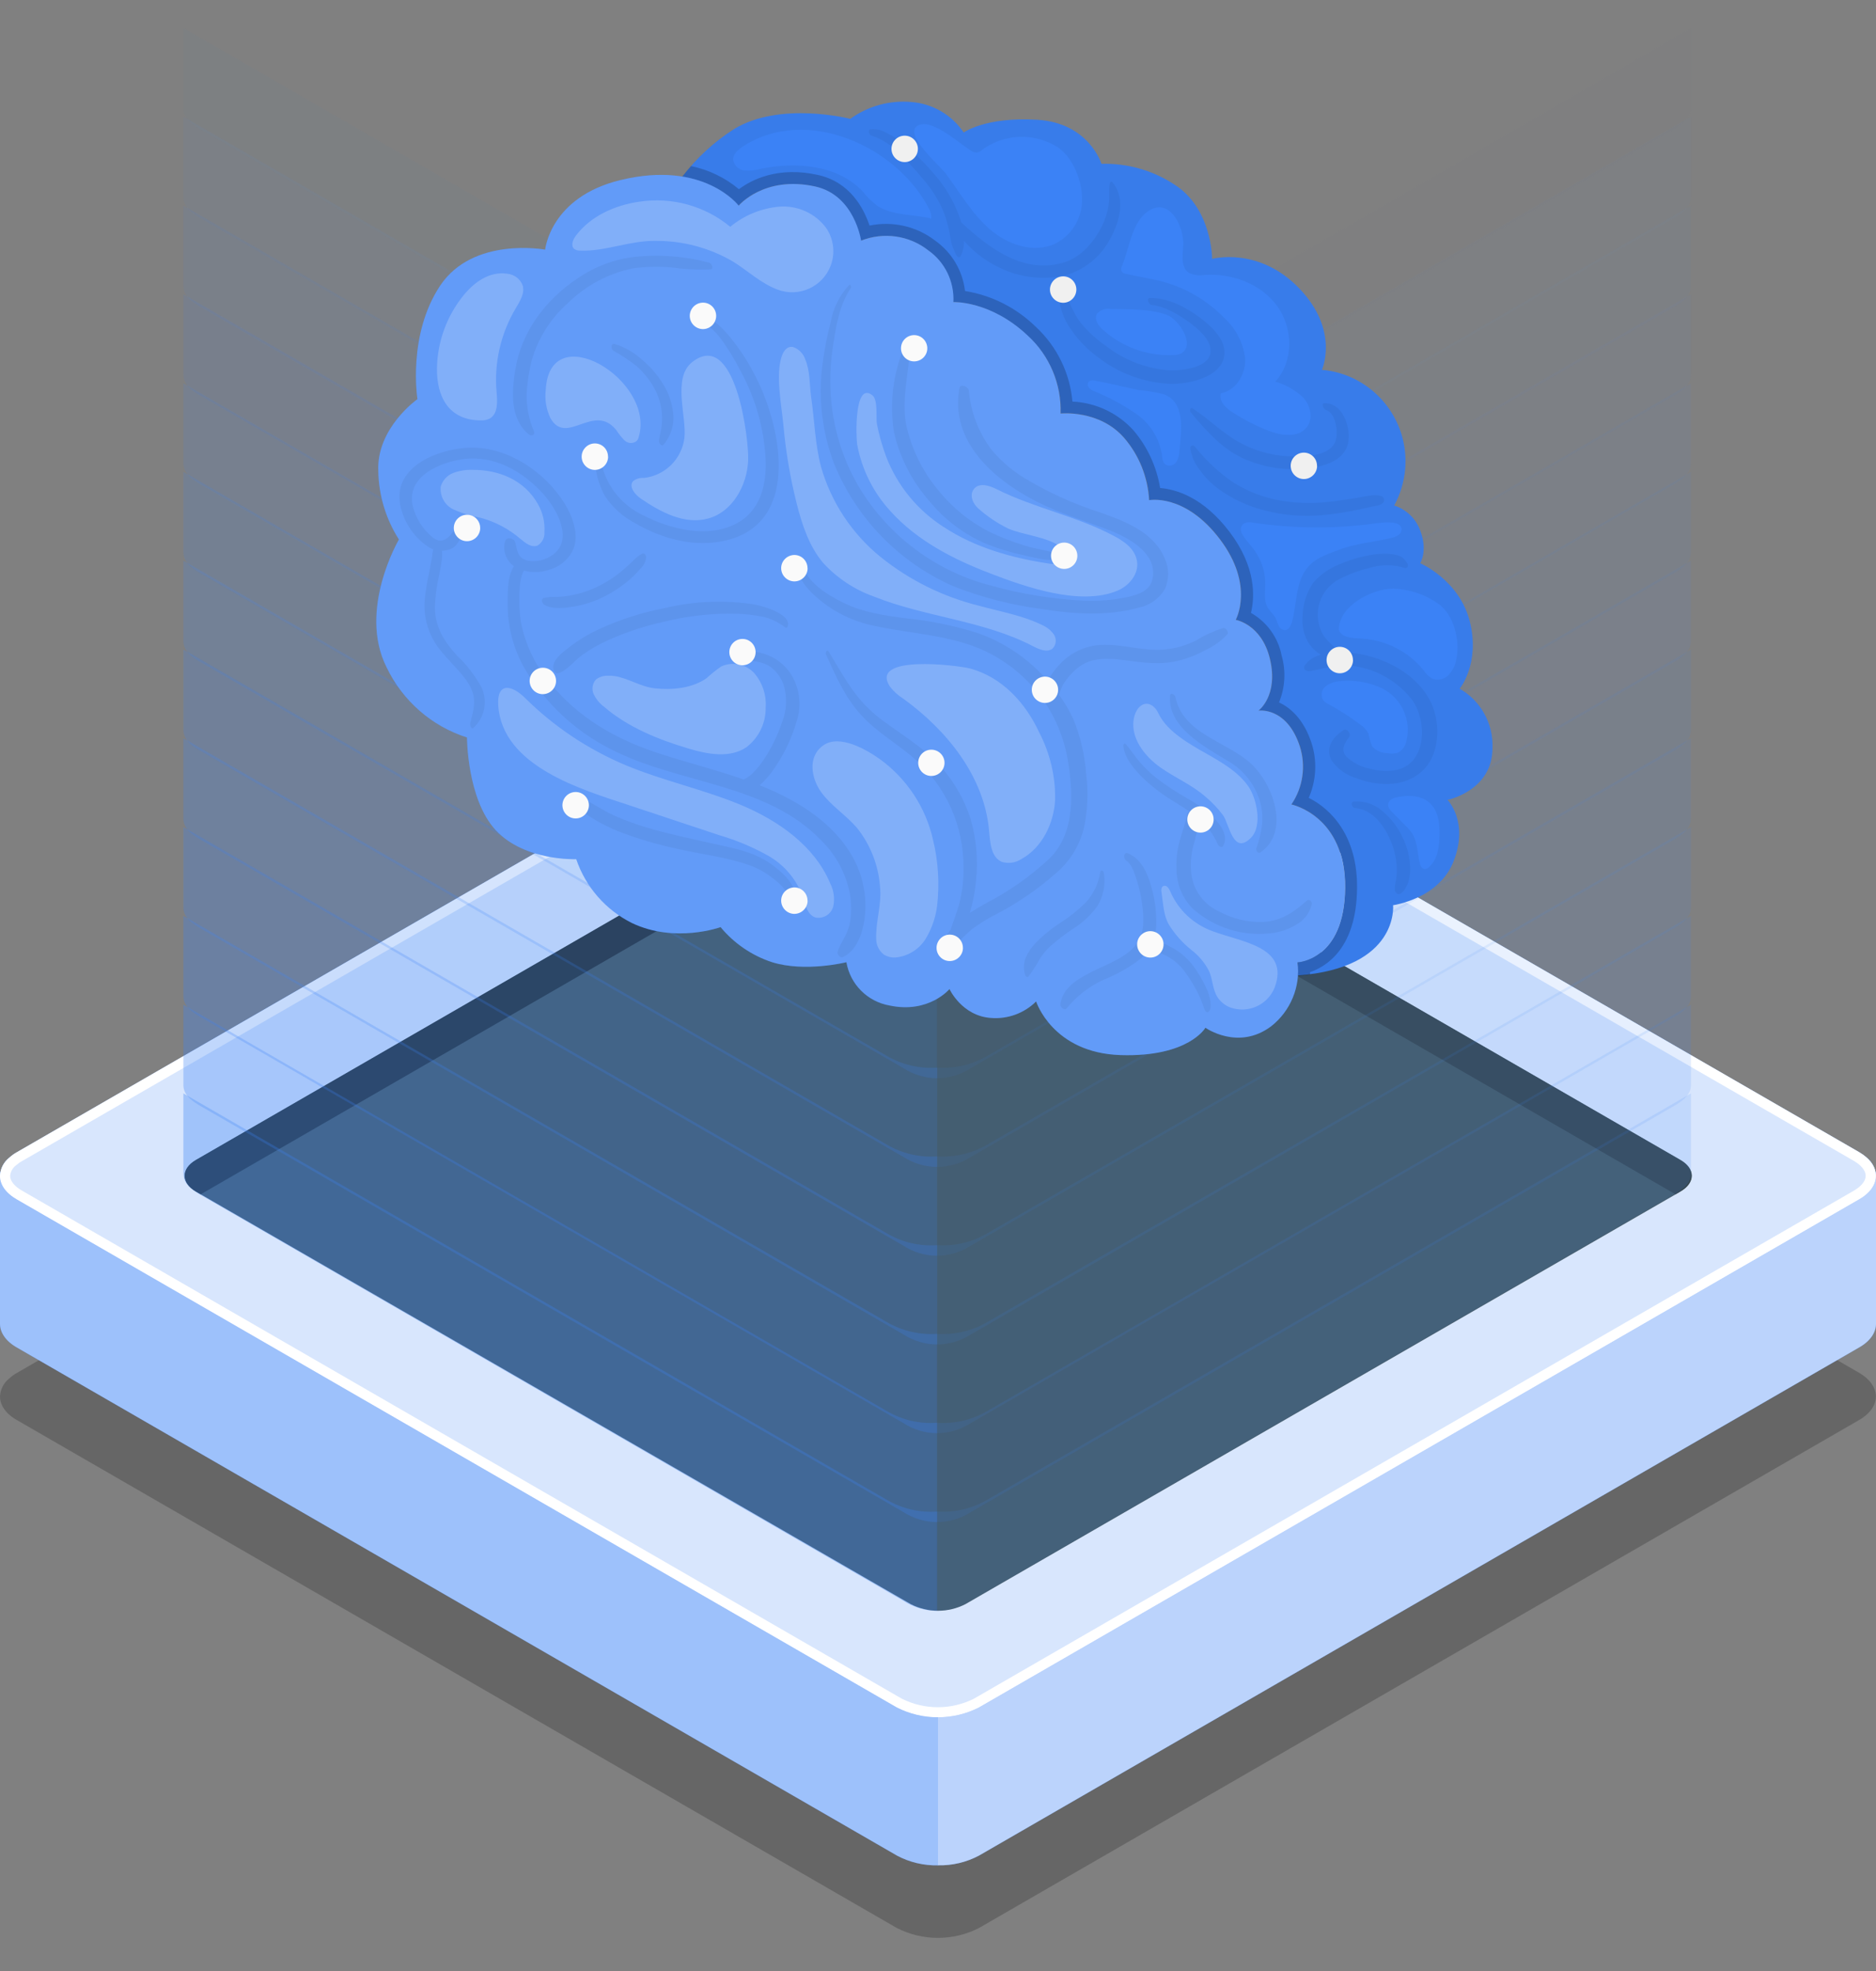 <svg width="40" height="42" viewBox="0 0 40 42" fill="none" xmlns="http://www.w3.org/2000/svg">
<rect x="0" y="0" width="40" height="42" fill="#808080" stroke="none"/>
<g id="Frame 223">
<g id="freepik--Stage--inject-245">
<g id="freepik--stage--inject-245">
<path id="Vector" opacity="0.2" d="M39.637 30.261L20.872 41.085C20.323 41.364 19.673 41.364 19.124 41.085L0.363 30.262C0.121 30.126 0 29.942 0 29.757C0.007 29.609 0.076 29.47 0.192 29.378C0.244 29.33 0.301 29.288 0.363 29.254L19.128 18.432C19.677 18.153 20.327 18.153 20.876 18.432L39.637 29.251C40.118 29.531 40.118 29.985 39.637 30.261Z" fill="black"/>
<path id="Vector_2" d="M20 36.102V39.749C19.697 39.755 19.397 39.685 19.129 39.543L0.363 28.716C0.121 28.58 0 28.393 0 28.211V25.057C0.007 24.909 0.076 24.77 0.192 24.676L2.907 26.243L20 36.102Z" fill="#3B82F6"/>
<path id="Vector_3" opacity="0.5" d="M20 36.102V39.749C19.697 39.755 19.397 39.685 19.129 39.543L0.363 28.716C0.121 28.58 0 28.393 0 28.211V25.057C0.007 24.909 0.076 24.77 0.192 24.676L2.907 26.243L20 36.102Z" fill="white"/>
<path id="Vector_4" d="M20 36.101V39.748C20.303 39.755 20.604 39.684 20.872 39.542L39.637 28.715C39.879 28.579 40 28.393 40 28.21V25.055C39.993 24.907 39.924 24.768 39.808 24.674L37.093 26.241L20 36.101Z" fill="#3B82F6"/>
<path id="Vector_5" opacity="0.65" d="M20 36.101V39.748C20.303 39.755 20.604 39.684 20.872 39.542L39.637 28.715C39.879 28.579 40 28.393 40 28.21V25.055C39.993 24.907 39.924 24.768 39.808 24.674L37.093 26.241L20 36.101Z" fill="white"/>
<path id="Vector_6" d="M39.637 25.558L20.872 36.383C20.323 36.661 19.673 36.661 19.124 36.383L0.363 25.559C0.121 25.423 0 25.241 0 25.055C0.007 24.907 0.076 24.768 0.192 24.674C0.244 24.627 0.301 24.585 0.363 24.551L19.128 13.729C19.677 13.45 20.327 13.45 20.876 13.729L39.637 24.549C40.118 24.828 40.118 25.283 39.637 25.558Z" fill="#3B82F6"/>
<path id="Vector_7" opacity="0.8" d="M39.637 25.558L20.872 36.383C20.323 36.661 19.673 36.661 19.124 36.383L0.363 25.559C0.121 25.423 0 25.241 0 25.055C0.007 24.907 0.076 24.768 0.192 24.674C0.244 24.627 0.301 24.585 0.363 24.551L19.128 13.729C19.677 13.45 20.327 13.45 20.876 13.729L39.637 24.549C40.118 24.828 40.118 25.283 39.637 25.558Z" fill="white"/>
<path id="Vector_8" d="M20 13.736C20.267 13.731 20.531 13.793 20.767 13.917L39.526 24.736C39.688 24.83 39.78 24.946 39.78 25.056C39.78 25.166 39.687 25.279 39.528 25.372L20.763 36.199C20.28 36.439 19.714 36.439 19.231 36.199L0.471 25.372C0.309 25.281 0.216 25.165 0.216 25.056C0.225 24.968 0.268 24.887 0.339 24.834C0.38 24.798 0.426 24.765 0.475 24.739L19.241 13.917C19.476 13.792 19.739 13.731 20.005 13.736M20.005 13.52C19.701 13.513 19.4 13.585 19.132 13.729L0.363 24.551C0.301 24.585 0.244 24.626 0.192 24.675C0.076 24.769 0.007 24.908 0 25.056C0 25.241 0.121 25.422 0.363 25.56L19.124 36.384C19.673 36.662 20.323 36.662 20.872 36.384L39.637 25.558C40.118 25.286 40.118 24.829 39.637 24.55L20.876 13.729C20.607 13.587 20.306 13.514 20.001 13.52H20.005Z" fill="white"/>
<path id="Vector_9" d="M19.419 15.925L4.179 24.718C3.857 24.904 3.857 25.205 4.179 25.392L19.419 34.183C19.786 34.37 20.218 34.37 20.584 34.183L35.831 25.39C36.154 25.204 36.154 24.903 35.831 24.717L20.584 15.925C20.218 15.739 19.786 15.739 19.419 15.925Z" fill="#455A64"/>
<path id="Vector_10" d="M35.825 24.718L20.582 15.924C20.403 15.83 20.203 15.782 20 15.787V16.379L35.725 25.449L35.825 25.39C36.148 25.205 36.148 24.904 35.825 24.718Z" fill="#37474F"/>
<path id="Vector_11" d="M20.002 15.787C19.799 15.782 19.599 15.83 19.419 15.924L4.179 24.717C3.857 24.903 3.857 25.204 4.179 25.39L4.28 25.449L20.002 16.379V15.787Z" fill="#263238"/>
</g>
<g id="freepik--Light--inject-245">
<g id="Group" opacity="0.5">
<path id="Vector_12" opacity="0.3" d="M21.05 31.959C20.727 32.148 20.354 32.235 19.98 32.21V34.326C20.234 34.326 20.484 34.251 20.698 34.112L35.646 25.485C35.925 25.332 36.054 25.196 36.054 25.009V23.299L21.05 31.959Z" fill="#3B82F6"/>
<path id="Vector_13" opacity="0.28" d="M21.051 30.067C20.727 30.257 20.355 30.344 19.98 30.318V32.434C20.235 32.434 20.485 32.359 20.699 32.221L35.647 23.593C35.925 23.44 36.055 23.305 36.055 23.119V21.408L21.051 30.067Z" fill="#3B82F6"/>
<path id="Vector_14" opacity="0.25" d="M21.05 28.171C20.727 28.36 20.354 28.448 19.98 28.423V30.539C20.234 30.539 20.484 30.464 20.698 30.325L35.646 21.702C35.925 21.549 36.054 21.413 36.054 21.226V19.516L21.05 28.171Z" fill="#3B82F6"/>
<path id="Vector_15" opacity="0.23" d="M21.051 26.281C20.727 26.472 20.355 26.559 19.98 26.533V28.649C20.235 28.649 20.484 28.574 20.699 28.437L35.647 19.808C35.925 19.655 36.055 19.52 36.055 19.334V17.623L21.051 26.281Z" fill="#3B82F6"/>
<path id="Vector_16" opacity="0.21" d="M21.05 24.39C20.727 24.579 20.354 24.666 19.98 24.642V26.758C20.234 26.758 20.484 26.683 20.698 26.544L35.646 17.917C35.925 17.763 36.054 17.629 36.054 17.441V15.73L21.05 24.39Z" fill="#3B82F6"/>
<path id="Vector_17" opacity="0.18" d="M21.051 22.5C20.727 22.689 20.355 22.776 19.98 22.75V24.866C20.235 24.866 20.484 24.791 20.699 24.654L35.647 16.025C35.925 15.873 36.055 15.737 36.055 15.55V13.84L21.051 22.5Z" fill="#3B82F6"/>
<path id="Vector_18" opacity="0.16" d="M21.05 20.607C20.727 20.796 20.354 20.884 19.98 20.859V22.975C20.234 22.975 20.484 22.9 20.698 22.761L35.646 14.134C35.925 13.98 36.054 13.845 36.054 13.659V11.947L21.05 20.607Z" fill="#3B82F6"/>
<path id="Vector_19" opacity="0.14" d="M21.051 18.714C20.727 18.904 20.355 18.991 19.98 18.965V21.081C20.235 21.081 20.484 21.006 20.699 20.868L35.647 12.24C35.925 12.088 36.055 11.951 36.055 11.765V10.055L21.051 18.714Z" fill="#3B82F6"/>
<path id="Vector_20" opacity="0.12" d="M21.05 16.822C20.727 17.013 20.354 17.1 19.98 17.074V19.19C20.234 19.19 20.484 19.115 20.698 18.976L35.646 10.345C35.925 10.191 36.054 10.057 36.054 9.87V8.168L21.05 16.822Z" fill="#3B82F6"/>
<path id="Vector_21" opacity="0.09" d="M21.05 14.931C20.727 15.12 20.354 15.207 19.98 15.181V17.297C20.234 17.297 20.483 17.223 20.698 17.085L35.646 8.457C35.925 8.304 36.054 8.168 36.054 7.982V6.271L21.05 14.931Z" fill="#3B82F6"/>
<path id="Vector_22" opacity="0.07" d="M21.05 13.039C20.727 13.23 20.354 13.317 19.98 13.291V15.407C20.234 15.407 20.484 15.332 20.698 15.193L35.646 6.566C35.925 6.412 36.054 6.278 36.054 6.091V4.381L21.05 13.039Z" fill="#3B82F6"/>
<path id="Vector_23" opacity="0.05" d="M21.05 11.146C20.727 11.335 20.354 11.422 19.98 11.398V13.515C20.234 13.514 20.483 13.439 20.698 13.301L35.646 4.673C35.925 4.519 36.054 4.383 36.054 4.197V2.486L21.05 11.146Z" fill="#3B82F6"/>
<path id="Vector_24" opacity="0.02" d="M21.051 9.257C20.727 9.447 20.355 9.534 19.98 9.508V11.624C20.235 11.624 20.485 11.55 20.699 11.411L35.647 2.781C35.925 2.627 36.055 2.493 36.055 2.306V0.596L21.051 9.257Z" fill="#3B82F6"/>
</g>
<g id="Group_2" opacity="0.7">
<path id="Vector_25" opacity="0.5" d="M18.908 31.959C19.232 32.148 19.606 32.236 19.98 32.21V34.326C19.726 34.326 19.476 34.251 19.262 34.112L4.318 25.485C4.039 25.332 3.91 25.196 3.91 25.009V23.299L18.908 31.959Z" fill="#3B82F6"/>
<path id="Vector_26" opacity="0.46" d="M18.908 30.067C19.232 30.257 19.606 30.346 19.98 30.318V32.434C19.726 32.434 19.476 32.359 19.262 32.221L4.318 23.593C4.039 23.44 3.91 23.305 3.91 23.119V21.408L18.908 30.067Z" fill="#3B82F6"/>
<path id="Vector_27" opacity="0.42" d="M18.908 28.171C19.232 28.36 19.606 28.449 19.98 28.423V30.539C19.726 30.539 19.476 30.464 19.262 30.325L4.318 21.698C4.039 21.544 3.91 21.408 3.91 21.222V19.516L18.908 28.171Z" fill="#3B82F6"/>
<path id="Vector_28" opacity="0.38" d="M18.91 26.281C19.233 26.472 19.608 26.56 19.982 26.533V28.649C19.727 28.649 19.478 28.574 19.263 28.437L4.318 19.808C4.039 19.655 3.91 19.52 3.91 19.334V17.623L18.91 26.281Z" fill="#3B82F6"/>
<path id="Vector_29" opacity="0.35" d="M18.908 24.39C19.232 24.579 19.606 24.668 19.98 24.642V26.758C19.726 26.758 19.476 26.683 19.262 26.544L4.318 17.917C4.039 17.763 3.91 17.629 3.91 17.441V15.73L18.908 24.39Z" fill="#3B82F6"/>
<path id="Vector_30" opacity="0.31" d="M18.91 22.5C19.233 22.689 19.608 22.776 19.982 22.75V24.866C19.727 24.866 19.478 24.791 19.263 24.654L4.318 16.025C4.039 15.873 3.91 15.737 3.91 15.55V13.84L18.91 22.5Z" fill="#3B82F6"/>
<path id="Vector_31" opacity="0.27" d="M18.908 20.607C19.232 20.797 19.606 20.884 19.98 20.859V22.975C19.726 22.975 19.476 22.9 19.262 22.761L4.318 14.134C4.039 13.98 3.91 13.845 3.91 13.659V11.947L18.908 20.607Z" fill="#3B82F6"/>
<path id="Vector_32" opacity="0.23" d="M18.91 18.714C19.233 18.904 19.608 18.991 19.982 18.965V21.081C19.727 21.081 19.478 21.006 19.263 20.868L4.318 12.24C4.039 12.088 3.91 11.951 3.91 11.765V10.055L18.91 18.714Z" fill="#3B82F6"/>
<path id="Vector_33" opacity="0.19" d="M18.91 16.822C19.233 17.013 19.608 17.101 19.982 17.074V19.19C19.727 19.19 19.477 19.115 19.263 18.976L4.318 10.345C4.039 10.191 3.91 10.057 3.91 9.87V8.168L18.91 16.822Z" fill="#3B82F6"/>
<path id="Vector_34" opacity="0.15" d="M18.91 14.931C19.233 15.12 19.608 15.207 19.982 15.181V17.297C19.727 17.297 19.478 17.223 19.263 17.085L4.318 8.457C4.039 8.304 3.91 8.168 3.91 7.982V6.271L18.91 14.931Z" fill="#3B82F6"/>
<path id="Vector_35" opacity="0.12" d="M18.908 13.039C19.232 13.23 19.606 13.318 19.98 13.291V15.407C19.726 15.407 19.476 15.332 19.262 15.193L4.318 6.566C4.039 6.412 3.91 6.278 3.91 6.091V4.381L18.908 13.039Z" fill="#3B82F6"/>
<path id="Vector_36" opacity="0.08" d="M18.908 11.146C19.232 11.335 19.606 11.424 19.98 11.398V13.515C19.726 13.514 19.476 13.439 19.262 13.301L4.318 4.674C4.039 4.521 3.91 4.385 3.91 4.198V2.486L18.908 11.146Z" fill="#3B82F6"/>
<path id="Vector_37" opacity="0.04" d="M18.91 9.257C19.233 9.447 19.608 9.536 19.982 9.508V11.624C19.727 11.624 19.477 11.55 19.263 11.411L4.318 2.781C4.039 2.627 3.91 2.493 3.91 2.306V0.596L18.91 9.257Z" fill="#3B82F6"/>
</g>
</g>
</g>
<g id="freepik--Brain--inject-245">
<g id="freepik--brain--inject-245">
<path id="Vector_38" d="M30.863 17.045C30.863 17.045 31.318 17.498 31 18.336C30.696 19.153 29.703 19.289 29.703 19.289C29.703 19.289 29.839 20.624 27.672 20.786C27.682 20.693 27.682 20.598 27.672 20.505C27.672 20.505 28.667 20.466 28.682 18.921C28.697 17.377 27.539 17.139 27.539 17.139C27.788 16.776 27.855 16.317 27.719 15.898C27.436 15.052 26.837 15.141 26.837 15.141C26.837 15.141 27.271 14.823 27.081 14.034C26.904 13.3 26.353 13.205 26.353 13.205C26.353 13.205 26.761 12.476 26.017 11.49C25.272 10.505 24.507 10.658 24.507 10.658C24.482 10.172 24.295 9.708 23.98 9.338C23.45 8.721 22.619 8.808 22.619 8.808C22.636 8.178 22.377 7.573 21.908 7.151C21.116 6.403 20.322 6.437 20.322 6.437C20.345 6.001 20.144 5.585 19.787 5.333C19.379 5.015 18.833 4.937 18.353 5.128C18.353 5.128 18.217 4.159 17.379 3.974C16.283 3.734 15.746 4.382 15.746 4.382C15.746 4.382 15.381 3.902 14.547 3.766C14.852 3.366 15.225 3.023 15.649 2.752C16.636 2.148 18.13 2.533 18.13 2.533C18.507 2.259 18.969 2.133 19.433 2.174C19.885 2.209 20.295 2.448 20.548 2.824C20.548 2.824 21.005 2.486 22.113 2.552C23.22 2.617 23.485 3.491 23.485 3.491C24.032 3.476 24.57 3.627 25.029 3.925C25.845 4.432 25.845 5.517 25.845 5.517C25.845 5.517 26.834 5.245 27.701 6.144C28.568 7.044 28.186 7.88 28.186 7.88C29.263 7.977 30.058 8.928 29.96 10.006C29.935 10.274 29.856 10.535 29.727 10.772C29.984 10.854 30.189 11.05 30.281 11.303C30.45 11.737 30.281 12.002 30.281 12.002C30.281 12.002 31.123 12.361 31.342 13.254C31.561 14.147 31.123 14.676 31.123 14.676C31.571 14.932 31.84 15.415 31.823 15.931C31.827 16.853 30.863 17.045 30.863 17.045Z" fill="#3B82F6"/>
<path id="Vector_39" opacity="0.05" d="M30.863 17.045C30.863 17.045 31.318 17.498 31 18.336C30.696 19.153 29.703 19.289 29.703 19.289C29.703 19.289 29.839 20.624 27.672 20.786C27.682 20.693 27.682 20.598 27.672 20.505C27.672 20.505 28.667 20.466 28.682 18.921C28.697 17.377 27.539 17.139 27.539 17.139C27.788 16.776 27.855 16.317 27.719 15.898C27.436 15.052 26.837 15.141 26.837 15.141C26.837 15.141 27.271 14.823 27.081 14.034C26.904 13.3 26.353 13.205 26.353 13.205C26.353 13.205 26.761 12.476 26.017 11.49C25.272 10.505 24.507 10.658 24.507 10.658C24.482 10.172 24.295 9.708 23.98 9.338C23.45 8.721 22.619 8.808 22.619 8.808C22.636 8.178 22.377 7.573 21.908 7.151C21.116 6.403 20.322 6.437 20.322 6.437C20.345 6.001 20.144 5.585 19.787 5.333C19.379 5.015 18.833 4.937 18.353 5.128C18.353 5.128 18.217 4.159 17.379 3.974C16.283 3.734 15.746 4.382 15.746 4.382C15.642 4.261 15.52 4.156 15.382 4.073C15.359 4.058 15.339 4.046 15.313 4.032C15.078 3.893 14.818 3.801 14.547 3.76C14.852 3.361 15.226 3.02 15.649 2.752C16.636 2.148 18.13 2.533 18.13 2.533C18.507 2.259 18.969 2.133 19.433 2.174C19.885 2.209 20.295 2.448 20.548 2.824C20.548 2.824 21.005 2.486 22.113 2.552C23.22 2.617 23.485 3.491 23.485 3.491C24.032 3.476 24.57 3.627 25.029 3.925C25.845 4.432 25.845 5.517 25.845 5.517C25.845 5.517 26.834 5.245 27.701 6.144C28.568 7.044 28.186 7.88 28.186 7.88C29.263 7.977 30.058 8.928 29.96 10.006C29.935 10.274 29.856 10.535 29.727 10.772C29.984 10.854 30.189 11.05 30.281 11.303C30.45 11.737 30.281 12.002 30.281 12.002C30.281 12.002 31.123 12.361 31.342 13.254C31.561 14.147 31.123 14.676 31.123 14.676C31.571 14.932 31.84 15.415 31.823 15.931C31.827 16.853 30.863 17.045 30.863 17.045Z" fill="black"/>
<path id="Vector_40" opacity="0.2" d="M27.905 17.002C28.068 16.628 28.089 16.205 27.959 15.817C27.797 15.334 27.525 15.085 27.271 14.968C27.401 14.652 27.422 14.302 27.328 13.975C27.255 13.588 27.015 13.255 26.673 13.06C26.756 12.717 26.784 12.084 26.218 11.336C25.651 10.588 25.072 10.428 24.736 10.399C24.662 9.947 24.468 9.524 24.171 9.174C23.836 8.802 23.366 8.581 22.866 8.557C22.813 7.949 22.535 7.382 22.088 6.967C21.675 6.561 21.148 6.293 20.576 6.201C20.526 5.771 20.296 5.381 19.943 5.13C19.545 4.822 19.033 4.705 18.54 4.807C18.422 4.452 18.132 3.879 17.436 3.727C16.595 3.542 16.034 3.823 15.755 4.032C15.461 3.785 15.11 3.617 14.734 3.539C14.604 3.686 14.483 3.84 14.371 4C15.168 4.086 15.52 4.515 15.539 4.545C15.586 4.606 15.658 4.643 15.736 4.645C15.813 4.647 15.887 4.615 15.939 4.557C15.958 4.535 16.408 4.032 17.325 4.234C17.976 4.37 18.098 5.141 18.102 5.172C18.124 5.313 18.257 5.411 18.399 5.39C18.422 5.386 18.444 5.379 18.465 5.369C18.86 5.218 19.306 5.286 19.637 5.549C19.92 5.745 20.083 6.071 20.071 6.416C20.063 6.489 20.087 6.564 20.138 6.618C20.186 6.677 20.259 6.708 20.335 6.703C20.361 6.703 21.04 6.691 21.735 7.346C22.142 7.716 22.369 8.244 22.357 8.794C22.35 8.87 22.376 8.947 22.431 9.001C22.485 9.055 22.561 9.083 22.639 9.076C22.646 9.076 23.351 9.013 23.78 9.514C24.055 9.839 24.217 10.242 24.246 10.667C24.246 10.743 24.281 10.813 24.34 10.863C24.398 10.91 24.474 10.932 24.549 10.92C24.575 10.92 25.179 10.826 25.808 11.655C26.437 12.483 26.137 13.07 26.125 13.091C26.086 13.164 26.084 13.249 26.118 13.324C26.154 13.399 26.222 13.453 26.303 13.47C26.32 13.47 26.697 13.555 26.827 14.104C26.971 14.701 26.691 14.937 26.682 14.943C26.588 15.011 26.554 15.135 26.597 15.243C26.641 15.353 26.752 15.42 26.869 15.406C26.909 15.406 27.278 15.384 27.474 15.987C27.587 16.326 27.536 16.697 27.337 16.994C27.284 17.065 27.271 17.156 27.301 17.239C27.332 17.32 27.401 17.382 27.487 17.402C27.527 17.41 28.44 17.628 28.429 18.929C28.415 20.192 27.691 20.256 27.664 20.258C27.521 20.267 27.411 20.389 27.418 20.532C27.418 20.539 27.418 20.547 27.421 20.554C27.426 20.62 27.426 20.687 27.421 20.754C27.502 20.785 27.588 20.799 27.675 20.796C27.766 20.796 27.849 20.777 27.933 20.766V20.715C28.297 20.59 28.921 20.192 28.935 18.934C28.95 17.81 28.376 17.236 27.905 17.002Z" fill="black"/>
<path id="Vector_41" d="M27.668 20.507C27.668 20.507 28.663 20.468 28.679 18.923C28.696 17.379 27.535 17.142 27.535 17.142C27.784 16.777 27.849 16.317 27.713 15.898C27.433 15.053 26.833 15.143 26.833 15.143C26.833 15.143 27.267 14.825 27.076 14.035C26.899 13.301 26.348 13.208 26.348 13.208C26.348 13.208 26.757 12.476 26.011 11.491C25.265 10.506 24.502 10.658 24.502 10.658C24.475 10.172 24.291 9.708 23.975 9.338C23.447 8.723 22.614 8.812 22.614 8.812C22.634 8.183 22.378 7.576 21.914 7.152C21.122 6.403 20.328 6.437 20.328 6.437C20.35 6.002 20.149 5.585 19.792 5.334C19.386 5.015 18.84 4.938 18.36 5.128C18.36 5.128 18.223 4.159 17.383 3.974C16.294 3.733 15.75 4.382 15.75 4.382C15.75 4.382 15.009 3.403 13.227 3.838C11.73 4.201 11.624 5.32 11.624 5.32C11.624 5.32 10.089 5.033 9.385 6.087C8.682 7.142 8.901 8.505 8.901 8.505C8.901 8.505 8.022 9.122 8.066 10.044C8.076 10.56 8.229 11.062 8.506 11.496C8.506 11.496 7.626 12.993 8.242 14.218C8.583 14.932 9.203 15.475 9.957 15.715C9.957 15.715 9.957 17.033 10.572 17.693C11.187 18.353 12.287 18.308 12.287 18.308C12.488 18.9 12.914 19.39 13.475 19.669C14.397 20.108 15.364 19.756 15.364 19.756C15.653 20.104 16.034 20.364 16.464 20.504C17.168 20.723 18.047 20.504 18.047 20.504C18.128 20.977 18.498 21.345 18.971 21.427C19.806 21.602 20.245 21.076 20.245 21.076C20.245 21.076 20.509 21.647 21.125 21.691C21.482 21.721 21.836 21.593 22.092 21.34C22.092 21.34 22.444 22.438 23.895 22.483C25.346 22.528 25.702 21.9 25.702 21.9C25.702 21.9 26.401 22.396 27.105 21.868C27.517 21.543 27.73 21.028 27.668 20.507Z" fill="#3B82F6"/>
<path id="Vector_42" opacity="0.2" d="M27.668 20.507C27.668 20.507 28.663 20.468 28.679 18.923C28.696 17.379 27.535 17.142 27.535 17.142C27.784 16.777 27.849 16.317 27.713 15.898C27.433 15.053 26.833 15.143 26.833 15.143C26.833 15.143 27.267 14.825 27.076 14.035C26.899 13.301 26.348 13.208 26.348 13.208C26.348 13.208 26.757 12.476 26.011 11.491C25.265 10.506 24.502 10.658 24.502 10.658C24.475 10.172 24.291 9.708 23.975 9.338C23.447 8.723 22.614 8.812 22.614 8.812C22.634 8.183 22.378 7.576 21.914 7.152C21.122 6.403 20.328 6.437 20.328 6.437C20.35 6.002 20.149 5.585 19.792 5.334C19.386 5.015 18.84 4.938 18.36 5.128C18.36 5.128 18.223 4.159 17.383 3.974C16.294 3.733 15.75 4.382 15.75 4.382C15.75 4.382 15.009 3.403 13.227 3.838C11.73 4.201 11.624 5.32 11.624 5.32C11.624 5.32 10.089 5.033 9.385 6.087C8.682 7.142 8.901 8.505 8.901 8.505C8.901 8.505 8.022 9.122 8.066 10.044C8.076 10.56 8.229 11.062 8.506 11.496C8.506 11.496 7.626 12.993 8.242 14.218C8.583 14.932 9.203 15.475 9.957 15.715C9.957 15.715 9.957 17.033 10.572 17.693C11.187 18.353 12.287 18.308 12.287 18.308C12.488 18.9 12.914 19.39 13.475 19.669C14.397 20.108 15.364 19.756 15.364 19.756C15.653 20.104 16.034 20.364 16.464 20.504C17.168 20.723 18.047 20.504 18.047 20.504C18.128 20.977 18.498 21.345 18.971 21.427C19.806 21.602 20.245 21.076 20.245 21.076C20.245 21.076 20.509 21.647 21.125 21.691C21.482 21.721 21.836 21.593 22.092 21.34C22.092 21.34 22.444 22.438 23.895 22.483C25.346 22.528 25.702 21.9 25.702 21.9C25.702 21.9 26.401 22.396 27.105 21.868C27.517 21.543 27.73 21.028 27.668 20.507Z" fill="white"/>
<g id="Group_3" opacity="0.05">
<path id="Vector_43" d="M16.075 7.956C15.925 7.665 15.741 7.39 15.53 7.14C15.374 6.961 15.122 6.697 14.865 6.731C14.789 6.74 14.838 6.868 14.892 6.868C15.13 6.91 15.3 7.113 15.428 7.299C15.568 7.502 15.694 7.713 15.804 7.932C16.114 8.505 16.292 9.14 16.325 9.79C16.347 10.335 16.213 10.891 15.692 11.161C15.081 11.476 14.292 11.276 13.716 10.982C13.225 10.754 12.881 10.294 12.801 9.758C12.791 9.69 12.685 9.633 12.688 9.732C12.682 10.026 12.756 10.316 12.9 10.572C13.058 10.81 13.273 11.004 13.525 11.139C14.115 11.485 14.831 11.683 15.51 11.508C17.101 11.102 16.645 9.013 16.075 7.956Z" fill="black"/>
<path id="Vector_44" d="M14.352 8.799C14.328 8.578 14.253 8.364 14.133 8.176C14.017 7.986 13.87 7.816 13.699 7.673C13.53 7.518 13.33 7.401 13.111 7.331C13.017 7.307 13.024 7.439 13.081 7.475C13.258 7.572 13.425 7.684 13.583 7.81C13.73 7.943 13.855 8.1 13.952 8.273C14.042 8.439 14.096 8.62 14.113 8.808C14.121 8.908 14.117 9.009 14.103 9.108C14.089 9.204 14.065 9.293 14.05 9.389C14.043 9.432 14.099 9.525 14.148 9.476C14.308 9.289 14.383 9.043 14.352 8.799Z" fill="black"/>
<path id="Vector_45" d="M15.127 5.599C14.644 5.468 14.142 5.424 13.642 5.463C13.172 5.498 12.717 5.658 12.327 5.924C11.634 6.383 11.114 7.065 10.984 7.896C10.911 8.355 10.872 8.929 11.277 9.257C11.326 9.295 11.414 9.273 11.388 9.198C11.276 8.941 11.222 8.662 11.23 8.382C11.243 8.142 11.279 7.906 11.339 7.674C11.475 7.203 11.742 6.782 12.109 6.458C12.489 6.084 12.967 5.828 13.49 5.72C13.765 5.682 14.044 5.674 14.32 5.7C14.595 5.738 14.873 5.752 15.15 5.739C15.225 5.735 15.175 5.613 15.127 5.599Z" fill="black"/>
<path id="Vector_46" d="M12.036 10.725C11.62 10.056 10.831 9.523 10.029 9.539C9.4 9.552 8.432 9.903 8.521 10.688C8.58 11.082 8.802 11.434 9.134 11.655C9.285 11.753 9.477 11.764 9.639 11.684C9.826 11.576 9.845 11.34 9.896 11.153C9.904 11.123 9.87 11.057 9.836 11.093C9.681 11.259 9.53 11.668 9.243 11.465C9.014 11.287 8.856 11.035 8.794 10.752C8.681 10.146 9.38 9.854 9.862 9.786C10.533 9.689 11.149 10.043 11.586 10.529C11.869 10.844 12.242 11.499 11.782 11.825C11.631 11.934 11.443 11.978 11.259 11.948C11.047 11.907 11.027 11.744 10.987 11.559C10.967 11.468 10.802 11.43 10.771 11.53C10.704 11.759 10.813 12.002 11.028 12.106C11.244 12.207 11.491 12.219 11.715 12.138C11.944 12.075 12.133 11.911 12.229 11.694C12.349 11.379 12.204 10.994 12.036 10.725Z" fill="black"/>
<path id="Vector_47" d="M18.22 18.334C17.869 17.653 17.213 17.192 16.538 16.879C16.425 16.827 16.312 16.779 16.198 16.734C16.331 16.614 16.447 16.476 16.542 16.325C16.741 16.027 16.892 15.701 16.99 15.357C17.096 15.022 17.05 14.658 16.862 14.362C16.765 14.215 16.635 14.094 16.48 14.011C16.326 13.929 16.064 13.839 15.894 13.917C15.826 13.948 15.903 14.053 15.947 14.06C16.123 14.102 16.277 14.103 16.43 14.213C16.561 14.31 16.658 14.443 16.709 14.597C16.787 14.856 16.776 15.133 16.677 15.385C16.583 15.664 16.454 15.931 16.292 16.177C16.214 16.297 16.123 16.406 16.02 16.504C15.971 16.546 15.916 16.581 15.858 16.611C15.278 16.408 14.679 16.257 14.089 16.067C13.238 15.795 12.456 15.377 11.86 14.706C11.487 14.316 11.23 13.831 11.116 13.303C11.077 13.083 11.064 12.858 11.075 12.635C11.083 12.453 11.098 12.212 11.232 12.073C11.296 12.006 11.174 11.872 11.097 11.921C10.815 12.103 10.824 12.556 10.824 12.854C10.82 13.325 10.936 13.789 11.162 14.203C11.622 15 12.317 15.638 13.151 16.027C14.564 16.708 16.361 16.717 17.506 17.904C17.813 18.204 18.024 18.588 18.114 19.009C18.16 19.237 18.16 19.474 18.114 19.703C18.066 19.919 17.929 20.074 17.859 20.276C17.84 20.329 17.916 20.424 17.974 20.395C18.307 20.236 18.424 19.784 18.448 19.443C18.473 19.059 18.394 18.677 18.22 18.334Z" fill="black"/>
<path id="Vector_48" d="M16.441 18.412C16.054 18.134 15.582 18.064 15.129 17.961C14.676 17.857 14.221 17.765 13.776 17.63C13.554 17.563 13.337 17.484 13.124 17.392C12.82 17.256 12.554 17.061 12.255 16.927C12.224 16.909 12.184 16.92 12.165 16.95C12.154 16.969 12.153 16.992 12.164 17.012C12.254 17.204 12.483 17.346 12.659 17.453C12.835 17.561 13.02 17.65 13.211 17.725C13.617 17.879 14.033 18.002 14.458 18.091C14.967 18.208 15.519 18.267 16.009 18.448C16.16 18.504 16.302 18.582 16.43 18.679C16.585 18.793 16.812 18.972 16.828 19.177C16.828 19.244 16.948 19.305 16.964 19.211C17.005 18.868 16.698 18.599 16.441 18.412Z" fill="black"/>
<path id="Vector_49" d="M10.268 14.65C10.13 14.397 9.953 14.167 9.744 13.97C9.472 13.672 9.272 13.359 9.273 12.935C9.281 12.712 9.31 12.492 9.359 12.274C9.401 12.05 9.473 11.791 9.385 11.572C9.37 11.534 9.315 11.503 9.289 11.547C9.246 11.652 9.219 11.764 9.21 11.878C9.193 11.982 9.174 12.082 9.153 12.184C9.108 12.384 9.074 12.588 9.055 12.793C9.027 13.163 9.137 13.53 9.364 13.824C9.537 14.05 9.751 14.239 9.921 14.468C10.001 14.57 10.061 14.687 10.094 14.812C10.142 15.024 10.07 15.22 10.023 15.427C10.023 15.458 10.049 15.552 10.094 15.511C10.333 15.292 10.404 14.944 10.268 14.65Z" fill="black"/>
<path id="Vector_50" d="M26.077 13.383C25.872 13.45 25.674 13.541 25.489 13.655C25.276 13.759 25.046 13.823 24.809 13.842C24.387 13.875 23.978 13.737 23.557 13.74C23.184 13.736 22.829 13.894 22.581 14.171C22.488 14.272 22.406 14.383 22.339 14.505C22.255 14.411 22.166 14.318 22.074 14.232C21.727 13.909 21.317 13.658 20.871 13.498C20.37 13.337 19.855 13.23 19.332 13.178C18.861 13.115 18.405 13.055 17.971 12.839C17.615 12.659 17.2 12.408 17.092 11.994C17.073 11.925 16.956 11.903 16.97 11.994C17 12.351 17.267 12.62 17.535 12.83C17.83 13.059 18.171 13.224 18.536 13.313C19.489 13.537 20.504 13.511 21.349 14.065C22.086 14.529 22.596 15.28 22.757 16.136C22.884 16.853 22.939 17.749 22.373 18.298C21.972 18.671 21.521 18.99 21.034 19.241C20.921 19.303 20.798 19.377 20.678 19.452C20.743 19.239 20.787 19.02 20.807 18.796C20.86 18.342 20.821 17.882 20.693 17.444C20.559 17.03 20.34 16.649 20.049 16.327C19.706 15.943 19.279 15.69 18.868 15.388C18.622 15.215 18.405 15.004 18.224 14.763C18.02 14.491 17.85 14.178 17.669 13.886C17.634 13.828 17.593 13.903 17.612 13.945C17.819 14.405 18.02 14.868 18.367 15.243C18.714 15.619 19.158 15.863 19.531 16.196C20.174 16.773 20.543 17.596 20.543 18.462C20.55 18.736 20.519 19.011 20.448 19.278C20.399 19.459 20.324 19.632 20.27 19.81C20.174 19.922 20.11 20.058 20.085 20.202C20.074 20.27 20.191 20.375 20.247 20.305C20.387 20.119 20.547 19.949 20.726 19.798C20.897 19.671 21.079 19.561 21.27 19.466C21.709 19.235 22.12 18.953 22.494 18.625C22.798 18.375 23.014 18.033 23.11 17.651C23.192 17.264 23.209 16.866 23.157 16.474C23.127 16.078 23.036 15.69 22.885 15.322C22.801 15.141 22.7 14.97 22.583 14.808C22.603 14.732 22.632 14.658 22.667 14.588C22.75 14.454 22.854 14.335 22.976 14.235C23.261 13.998 23.636 14.022 23.982 14.068C24.379 14.122 24.774 14.177 25.168 14.068C25.363 14.016 25.551 13.939 25.726 13.841C25.893 13.762 26.045 13.651 26.171 13.515C26.205 13.466 26.138 13.37 26.077 13.383Z" fill="black"/>
<path id="Vector_51" d="M24.832 11.894C24.599 11.343 23.994 11.11 23.471 10.924C22.88 10.736 22.314 10.478 21.786 10.152C21.54 9.993 21.318 9.797 21.132 9.571C20.86 9.205 20.695 8.77 20.656 8.315C20.646 8.242 20.477 8.166 20.458 8.268C20.247 9.401 21.182 10.216 22.091 10.682C22.58 10.932 23.098 11.09 23.608 11.28C24.023 11.44 24.67 11.759 24.579 12.312C24.535 12.584 24.287 12.664 24.055 12.72C23.742 12.787 23.422 12.813 23.102 12.799C22.441 12.765 21.786 12.66 21.148 12.483C19.963 12.183 18.944 11.425 18.314 10.377C17.957 9.77 17.752 9.087 17.712 8.385C17.692 8.035 17.711 7.685 17.767 7.34C17.828 6.932 17.903 6.488 18.141 6.138C18.156 6.115 18.141 6.046 18.103 6.076C17.899 6.296 17.764 6.571 17.711 6.866C17.631 7.172 17.572 7.483 17.533 7.797C17.447 8.496 17.53 9.205 17.778 9.865C18.253 11.041 19.168 11.984 20.329 12.493C20.933 12.73 21.563 12.893 22.207 12.977C22.887 13.086 23.606 13.134 24.275 12.949C24.515 12.902 24.723 12.753 24.843 12.541C24.932 12.334 24.928 12.098 24.832 11.894Z" fill="black"/>
<path id="Vector_52" d="M22.586 11.81C22.344 11.727 22.08 11.701 21.835 11.621C21.585 11.545 21.341 11.45 21.105 11.337C20.679 11.122 20.303 10.818 20.005 10.445C19.668 10.043 19.434 9.564 19.321 9.051C19.221 8.507 19.371 7.984 19.401 7.445C19.401 7.4 19.325 7.29 19.292 7.37C19.04 7.954 18.96 8.598 19.064 9.225C19.189 9.754 19.44 10.245 19.798 10.656C20.125 11.062 20.545 11.382 21.023 11.587C21.287 11.693 21.56 11.775 21.839 11.834C22.068 11.883 22.384 11.979 22.614 11.912C22.65 11.9 22.629 11.823 22.586 11.81Z" fill="black"/>
<path id="Vector_53" d="M26.681 16.279C26.162 15.795 25.226 15.65 25.061 14.849C25.05 14.8 24.956 14.747 24.948 14.824C24.89 15.492 25.683 15.913 26.165 16.206C26.46 16.37 26.692 16.631 26.819 16.944C26.977 17.332 26.921 17.696 26.788 18.078C26.773 18.124 26.826 18.198 26.874 18.165C27.521 17.717 27.138 16.706 26.681 16.279Z" fill="black"/>
<path id="Vector_54" d="M27.865 19.191C27.586 19.44 27.31 19.63 26.926 19.646C26.6 19.656 26.277 19.577 25.99 19.421C25.676 19.279 25.455 18.987 25.405 18.646C25.379 18.444 25.39 18.237 25.44 18.038C25.499 17.845 25.541 17.646 25.564 17.446L25.591 17.467C25.753 17.618 25.883 17.8 25.971 18.003C25.988 18.031 26.055 18.073 26.08 18.027C26.197 17.808 26.027 17.573 25.872 17.42C25.703 17.261 25.517 17.125 25.314 17.012C25.087 16.884 24.868 16.74 24.659 16.582C24.555 16.499 24.457 16.408 24.366 16.31C24.229 16.167 24.13 16.004 24.005 15.857C23.982 15.83 23.952 15.857 23.953 15.887C23.968 16.147 24.193 16.403 24.368 16.577C24.572 16.771 24.797 16.941 25.039 17.084C25.146 17.15 25.253 17.22 25.357 17.287C25.334 17.302 25.319 17.325 25.314 17.352C25.274 17.554 25.198 17.747 25.146 17.944C25.096 18.131 25.076 18.325 25.085 18.518C25.085 18.831 25.208 19.134 25.427 19.358C25.899 19.781 26.536 19.972 27.163 19.878C27.326 19.852 27.483 19.795 27.626 19.71C27.8 19.621 27.925 19.457 27.97 19.267C27.982 19.221 27.914 19.142 27.865 19.191Z" fill="black"/>
<path id="Vector_55" d="M25.809 21.345C25.797 21.251 25.77 21.158 25.729 21.073C25.646 20.888 25.542 20.713 25.42 20.553C25.289 20.391 25.126 20.259 24.939 20.166C24.847 20.117 24.75 20.077 24.65 20.045L24.591 20.026C24.625 19.939 24.645 19.848 24.652 19.754C24.665 19.46 24.628 19.165 24.544 18.883C24.466 18.604 24.341 18.316 24.062 18.188C23.95 18.136 23.945 18.297 24.022 18.346C24.142 18.421 24.203 18.651 24.244 18.776C24.296 18.938 24.333 19.105 24.353 19.275C24.383 19.523 24.406 19.791 24.293 20.014C24.281 20.022 24.274 20.036 24.274 20.049C24.261 20.075 24.244 20.1 24.228 20.123C24.005 20.409 23.633 20.531 23.319 20.689C23.005 20.847 22.657 21.029 22.61 21.402C22.602 21.46 22.693 21.545 22.746 21.484C22.958 21.224 23.228 21.015 23.532 20.877C23.818 20.764 24.088 20.61 24.33 20.421C24.391 20.365 24.447 20.301 24.493 20.232H24.515L24.631 20.267C24.708 20.293 24.783 20.324 24.855 20.361C24.995 20.432 25.119 20.531 25.22 20.651C25.297 20.749 25.367 20.852 25.431 20.96C25.477 21.035 25.519 21.112 25.556 21.192C25.591 21.263 25.622 21.337 25.648 21.411C25.659 21.456 25.676 21.498 25.697 21.539C25.708 21.554 25.73 21.58 25.752 21.569C25.829 21.532 25.816 21.417 25.809 21.345Z" fill="black"/>
<path id="Vector_56" d="M23.538 18.61C23.538 18.566 23.473 18.516 23.459 18.585C23.422 18.827 23.315 19.052 23.149 19.233C22.983 19.396 22.8 19.542 22.605 19.667C22.411 19.792 22.233 19.938 22.074 20.102C21.991 20.188 21.924 20.287 21.875 20.396C21.828 20.509 21.819 20.636 21.851 20.754C21.851 20.779 21.896 20.847 21.928 20.81C22.019 20.689 22.101 20.562 22.173 20.429C22.234 20.332 22.308 20.245 22.391 20.166C22.551 20.026 22.721 19.895 22.9 19.778C23.094 19.655 23.263 19.494 23.398 19.308C23.526 19.099 23.576 18.852 23.538 18.61Z" fill="black"/>
<path id="Vector_57" d="M16.553 13.034C16.365 12.944 16.165 12.887 15.958 12.862C15.361 12.786 14.755 12.819 14.169 12.958C13.694 13.05 13.231 13.198 12.79 13.399C12.56 13.503 12.343 13.634 12.141 13.788C12.005 13.893 11.733 14.087 11.81 14.284C11.823 14.316 11.86 14.359 11.898 14.348C12.095 14.291 12.247 14.076 12.412 13.959C12.586 13.834 12.771 13.728 12.967 13.641C13.354 13.467 13.758 13.335 14.173 13.245C14.68 13.12 15.203 13.064 15.725 13.079C15.905 13.085 16.085 13.107 16.262 13.141C16.436 13.181 16.598 13.257 16.738 13.367C16.754 13.38 16.777 13.378 16.789 13.362C16.789 13.362 16.791 13.359 16.792 13.358C16.855 13.204 16.663 13.092 16.553 13.034Z" fill="black"/>
<path id="Vector_58" d="M13.695 11.797C13.617 11.839 13.546 11.895 13.487 11.963C13.411 12.036 13.334 12.099 13.253 12.172C13.09 12.307 12.909 12.421 12.717 12.512C12.535 12.597 12.343 12.658 12.144 12.692C12.052 12.707 11.958 12.717 11.864 12.722C11.773 12.715 11.68 12.722 11.592 12.744C11.524 12.768 11.562 12.861 11.607 12.888C11.784 12.995 12.067 12.953 12.26 12.921C12.478 12.881 12.688 12.812 12.886 12.711C13.079 12.614 13.259 12.493 13.422 12.353C13.505 12.281 13.582 12.204 13.653 12.119C13.724 12.057 13.768 11.97 13.776 11.876C13.783 11.835 13.74 11.778 13.695 11.797Z" fill="black"/>
</g>
<g id="Group_4" opacity="0.05">
<path id="Vector_59" d="M23.717 3.882C23.694 3.856 23.666 3.882 23.662 3.907C23.637 4.043 23.662 4.179 23.645 4.315C23.622 4.497 23.569 4.676 23.484 4.839C23.324 5.156 23.051 5.478 22.7 5.587C21.836 5.859 21.096 5.292 20.497 4.741C20.463 4.631 20.422 4.523 20.376 4.417C20.252 4.145 20.086 3.892 19.885 3.67C19.701 3.455 19.5 3.258 19.282 3.079C19.171 2.984 19.047 2.902 18.915 2.837C18.809 2.773 18.686 2.743 18.562 2.754C18.493 2.769 18.527 2.874 18.581 2.89C18.802 2.962 19 3.089 19.16 3.258C19.341 3.428 19.511 3.61 19.669 3.802C19.851 4.007 20.001 4.24 20.11 4.493C20.171 4.644 20.216 4.802 20.246 4.963C20.259 5.035 20.271 5.107 20.286 5.178C20.311 5.267 20.346 5.353 20.39 5.435C20.405 5.469 20.456 5.507 20.481 5.461C20.533 5.359 20.557 5.247 20.555 5.133C20.761 5.369 21.014 5.561 21.297 5.697C21.747 5.922 22.259 5.978 22.747 5.857C23.129 5.741 23.451 5.482 23.646 5.134C23.862 4.768 24.023 4.237 23.717 3.882Z" fill="black"/>
<path id="Vector_60" d="M25.604 6.782C25.299 6.552 24.908 6.34 24.515 6.351C24.438 6.351 24.492 6.495 24.553 6.499C24.825 6.522 25.129 6.702 25.349 6.863C25.533 6.999 25.819 7.227 25.812 7.483C25.805 7.841 25.191 7.899 24.941 7.891C24.457 7.859 23.993 7.684 23.608 7.391C23.405 7.253 23.222 7.09 23.063 6.903C22.881 6.683 22.803 6.418 22.674 6.166C22.654 6.128 22.578 6.092 22.571 6.166C22.564 6.476 22.659 6.781 22.843 7.031C22.999 7.257 23.192 7.456 23.416 7.616C23.857 7.958 24.393 8.154 24.951 8.18C25.33 8.188 26.013 8.055 26.102 7.597C26.162 7.259 25.842 6.963 25.604 6.782Z" fill="black"/>
<path id="Vector_61" d="M29.448 10.569C29.286 10.523 29.087 10.585 28.924 10.61C28.729 10.64 28.535 10.672 28.339 10.693C27.952 10.739 27.562 10.723 27.181 10.642C26.866 10.573 26.567 10.45 26.295 10.28C25.986 10.068 25.711 9.811 25.478 9.518C25.436 9.471 25.376 9.491 25.379 9.555C25.406 9.729 25.48 9.894 25.593 10.03C25.695 10.173 25.819 10.298 25.959 10.404C26.257 10.623 26.596 10.783 26.953 10.874C27.359 10.981 27.782 11.017 28.2 10.977C28.433 10.955 28.664 10.92 28.894 10.874C29.012 10.852 29.128 10.823 29.245 10.797C29.324 10.78 29.454 10.774 29.502 10.698C29.525 10.655 29.51 10.6 29.467 10.577C29.461 10.574 29.454 10.572 29.448 10.569Z" fill="black"/>
<path id="Vector_62" d="M28.24 8.592C28.157 8.592 28.224 8.728 28.271 8.736C28.488 8.796 28.553 9.257 28.458 9.44C28.315 9.712 27.873 9.723 27.61 9.726C27.186 9.728 26.768 9.621 26.398 9.411C26.048 9.211 25.768 8.921 25.432 8.704C25.375 8.668 25.361 8.754 25.39 8.789C25.705 9.164 26.033 9.542 26.478 9.755C26.945 9.972 27.466 10.047 27.975 9.969C28.311 9.919 28.719 9.77 28.753 9.377C28.79 9.066 28.612 8.578 28.24 8.592Z" fill="black"/>
<path id="Vector_63" d="M29.878 11.864C29.861 11.855 29.844 11.848 29.826 11.841C29.8 11.833 29.773 11.826 29.746 11.821C29.694 11.81 29.642 11.803 29.591 11.8C29.476 11.795 29.363 11.803 29.25 11.822C28.997 11.864 28.753 11.938 28.518 12.043C28.319 12.124 28.142 12.254 28.001 12.417C27.853 12.633 27.774 12.889 27.773 13.15C27.758 13.327 27.795 13.505 27.878 13.662C28.019 13.907 28.276 14.061 28.558 14.07C28.581 14.07 28.604 14.065 28.625 14.053C28.651 14.027 28.656 13.986 28.638 13.953C28.619 13.923 28.595 13.897 28.565 13.877C28.438 13.789 28.325 13.68 28.231 13.557C27.977 13.16 28.094 12.633 28.49 12.379C28.494 12.376 28.498 12.373 28.503 12.371C28.717 12.252 28.946 12.164 29.184 12.107C29.438 12.025 29.71 12.025 29.965 12.107C29.992 12.109 30.017 12.089 30.019 12.06C30.019 12.058 30.019 12.055 30.019 12.052C30.032 12.005 29.915 11.882 29.878 11.864Z" fill="black"/>
<path id="Vector_64" d="M30.517 14.981C30.244 14.396 29.586 14.037 28.97 13.933C28.633 13.876 28.047 13.852 27.828 14.17C27.814 14.186 27.806 14.208 27.805 14.23C27.809 14.262 27.833 14.29 27.866 14.296C27.897 14.303 27.931 14.303 27.962 14.296C28.235 14.246 28.476 14.161 28.76 14.182C29.299 14.227 29.794 14.499 30.121 14.931C30.349 15.27 30.409 15.83 30.151 16.173C29.929 16.465 29.525 16.467 29.198 16.378C29.012 16.34 28.839 16.249 28.701 16.117C28.586 15.981 28.666 15.833 28.765 15.709C28.817 15.646 28.723 15.508 28.648 15.557C28.425 15.701 28.24 15.938 28.392 16.204C28.515 16.381 28.695 16.512 28.9 16.576C29.344 16.747 29.887 16.788 30.28 16.47C30.7 16.132 30.73 15.441 30.517 14.981Z" fill="black"/>
<path id="Vector_65" d="M29.9 17.832C29.802 17.622 29.658 17.436 29.48 17.287C29.311 17.134 29.086 17.06 28.859 17.082C28.784 17.096 28.831 17.218 28.89 17.218C29.276 17.247 29.533 17.618 29.663 17.945C29.729 18.108 29.768 18.279 29.78 18.455C29.784 18.539 29.782 18.624 29.772 18.707C29.772 18.736 29.761 18.767 29.757 18.796C29.742 18.854 29.738 18.913 29.742 18.972C29.753 19.02 29.791 19.071 29.846 19.051C29.937 19.014 30.002 18.873 30.031 18.787C30.062 18.679 30.076 18.568 30.067 18.456C30.055 18.238 29.998 18.026 29.9 17.832Z" fill="black"/>
</g>
<g id="Group_5" opacity="0.2">
<path id="Vector_66" d="M16.905 7.393C16.809 7.377 16.715 7.437 16.662 7.61C16.54 7.999 16.662 8.644 16.702 9.041C16.752 9.613 16.848 10.179 16.988 10.734C17.102 11.184 17.252 11.64 17.551 11.995C17.848 12.318 18.218 12.564 18.631 12.711C19.735 13.153 20.977 13.22 22.033 13.774C22.169 13.842 22.328 13.91 22.442 13.821C22.522 13.74 22.533 13.614 22.47 13.519C22.406 13.429 22.316 13.359 22.214 13.316C21.794 13.111 21.326 13.033 20.874 12.908C20.108 12.718 19.392 12.364 18.777 11.87C18.163 11.372 17.718 10.698 17.503 9.938C17.377 9.455 17.367 8.953 17.295 8.46C17.258 8.2 17.276 7.908 17.171 7.663C17.131 7.536 17.031 7.435 16.905 7.393Z" fill="white"/>
<path id="Vector_67" d="M14.593 9.333C14.537 9.781 14.182 10.132 13.734 10.184C13.651 10.177 13.568 10.2 13.502 10.25C13.397 10.365 13.536 10.537 13.664 10.625C14.088 10.914 14.598 11.185 15.094 11.05C15.612 10.914 15.929 10.35 15.952 9.812C15.973 9.362 15.68 6.996 14.76 7.715C14.329 8.054 14.646 8.88 14.593 9.333Z" fill="white"/>
<path id="Vector_68" d="M13.622 9.301C13.969 8.093 11.717 6.742 11.637 8.306C11.612 8.512 11.646 8.72 11.735 8.908C12.078 9.516 12.659 8.57 13.137 9.161C13.189 9.241 13.249 9.317 13.317 9.385C13.389 9.455 13.502 9.458 13.578 9.394C13.6 9.366 13.615 9.335 13.622 9.301Z" fill="white"/>
<path id="Vector_69" d="M18.978 14.635C19.055 14.733 19.146 14.816 19.25 14.881C20.194 15.561 20.994 16.555 21.09 17.713C21.111 17.962 21.134 18.27 21.362 18.366C21.503 18.408 21.655 18.386 21.777 18.306C22.218 18.064 22.467 17.553 22.497 17.051C22.507 16.545 22.388 16.046 22.153 15.598C21.863 14.973 21.364 14.429 20.683 14.245C20.398 14.172 18.518 13.945 18.978 14.635Z" fill="white"/>
<path id="Vector_70" d="M13.102 14.406C13.385 14.447 13.666 14.637 13.962 14.668C14.328 14.708 14.757 14.668 15.065 14.452C15.162 14.364 15.266 14.279 15.375 14.203C15.618 14.09 15.908 14.15 16.088 14.35C16.259 14.553 16.345 14.814 16.326 15.078C16.33 15.407 16.179 15.719 15.918 15.92C15.564 16.163 15.086 16.073 14.677 15.95C14.026 15.756 13.381 15.494 12.868 15.051C12.778 14.983 12.708 14.894 12.659 14.794C12.611 14.689 12.63 14.566 12.706 14.481C12.776 14.426 12.861 14.398 12.949 14.399C13 14.396 13.052 14.399 13.102 14.406Z" fill="white"/>
<path id="Vector_71" d="M18.985 10.891C19.548 11.517 20.322 11.916 21.109 12.217C21.857 12.504 23.033 12.922 23.83 12.585C24.075 12.482 24.281 12.233 24.245 11.97C24.21 11.708 23.984 11.543 23.761 11.426C22.97 11 22.059 10.83 21.257 10.427C21.103 10.35 20.894 10.28 20.777 10.407C20.66 10.534 20.735 10.723 20.854 10.83C21.046 11.002 21.261 11.147 21.493 11.261C21.793 11.398 22.391 11.447 22.626 11.67C22.861 11.893 22.659 12.053 22.376 12.011C21.582 11.892 20.789 11.671 20.12 11.229C19.562 10.874 19.133 10.348 18.895 9.732C18.811 9.506 18.744 9.275 18.698 9.038C18.673 8.902 18.725 8.52 18.601 8.423C18.21 8.116 18.251 9.321 18.277 9.474C18.375 10.003 18.62 10.494 18.985 10.891Z" fill="white"/>
<path id="Vector_72" d="M17.611 4.852C17.377 4.541 17 4.373 16.612 4.404C16.23 4.439 15.866 4.588 15.57 4.833C15.03 4.386 14.323 4.192 13.631 4.298C13.119 4.371 12.588 4.601 12.27 5.034C12.211 5.116 12.167 5.242 12.245 5.306C12.281 5.329 12.322 5.342 12.364 5.34C12.896 5.365 13.429 5.122 13.983 5.133C14.562 5.129 15.13 5.282 15.63 5.574C15.948 5.772 16.227 6.041 16.582 6.172C17.035 6.342 17.54 6.113 17.712 5.66C17.814 5.391 17.776 5.088 17.611 4.852Z" fill="white"/>
<path id="Vector_73" d="M9.879 6.299C9.526 6.736 9.328 7.279 9.317 7.841C9.307 8.451 9.566 8.954 10.245 8.958C10.31 8.962 10.375 8.95 10.435 8.923C10.62 8.825 10.607 8.562 10.588 8.354C10.533 7.731 10.676 7.108 10.996 6.57C11.086 6.419 11.194 6.249 11.144 6.08C11.091 5.943 10.964 5.848 10.818 5.833C10.434 5.776 10.11 6.014 9.879 6.299Z" fill="white"/>
<path id="Vector_74" d="M19.981 19.303C20.035 18.83 20.005 18.349 19.892 17.887C19.736 17.201 19.336 16.597 18.768 16.182C18.478 15.975 17.903 15.638 17.554 15.883C17.206 16.128 17.304 16.601 17.514 16.887C17.723 17.172 18.04 17.37 18.273 17.642C18.557 17.997 18.727 18.43 18.763 18.884C18.805 19.284 18.669 19.626 18.682 20.004C18.681 20.137 18.742 20.263 18.848 20.343C18.921 20.387 19.004 20.408 19.088 20.404C19.378 20.378 19.634 20.208 19.768 19.951C19.88 19.751 19.952 19.531 19.981 19.303Z" fill="white"/>
<path id="Vector_75" d="M13.418 17.16L15.335 17.797C15.701 17.903 16.055 18.052 16.387 18.239C16.721 18.431 16.978 18.733 17.111 19.094C17.168 19.269 17.21 19.488 17.383 19.55C17.553 19.586 17.723 19.483 17.767 19.314C17.802 19.15 17.779 18.977 17.703 18.827C17.37 18.027 16.599 17.488 15.798 17.153C14.996 16.819 14.141 16.64 13.341 16.306C12.54 15.97 11.811 15.484 11.195 14.873C10.908 14.588 10.593 14.537 10.623 15.028C10.707 16.333 12.404 16.824 13.418 17.16Z" fill="white"/>
<path id="Vector_76" d="M24.651 15.117C24.446 14.853 24.175 15.053 24.164 15.421C24.154 15.79 24.43 16.132 24.739 16.351C25.047 16.57 25.407 16.72 25.691 16.967C25.837 17.087 25.967 17.224 26.08 17.375C26.216 17.577 26.294 18.222 26.665 17.86C26.931 17.603 26.792 17.005 26.614 16.752C26.393 16.441 26.05 16.245 25.718 16.057C25.366 15.857 24.902 15.598 24.713 15.228C24.695 15.19 24.675 15.152 24.651 15.117Z" fill="white"/>
<path id="Vector_77" d="M25.855 19.843C25.451 19.698 25.124 19.393 24.953 18.998C24.928 18.937 24.882 18.862 24.817 18.877C24.751 18.892 24.758 18.974 24.768 19.032C24.803 19.257 24.807 19.503 24.922 19.701C25.051 19.91 25.215 20.093 25.407 20.246C25.564 20.367 25.692 20.521 25.782 20.698C25.863 20.883 25.851 21.094 25.971 21.266C26.035 21.356 26.122 21.424 26.224 21.465C26.602 21.605 27.023 21.422 27.176 21.049C27.506 20.175 26.485 20.08 25.855 19.843Z" fill="white"/>
<path id="Vector_78" d="M10.078 10.012C9.939 10.007 9.8 10.029 9.669 10.076C9.537 10.126 9.437 10.234 9.397 10.369C9.376 10.573 9.484 10.768 9.669 10.856C9.853 10.938 10.045 10.996 10.242 11.032C10.555 11.116 10.845 11.268 11.091 11.478C11.199 11.569 11.334 11.679 11.464 11.624C11.561 11.562 11.617 11.454 11.608 11.339C11.621 11.132 11.575 10.927 11.472 10.746C11.183 10.229 10.638 10.01 10.078 10.012Z" fill="white"/>
</g>
<path id="Vector_79" d="M20.165 3.697C20.467 4.105 20.721 4.551 21.103 4.884C21.484 5.216 22.044 5.407 22.501 5.191C22.798 5.04 23.005 4.757 23.058 4.428C23.13 3.995 22.922 3.387 22.555 3.139C22.056 2.822 21.416 2.844 20.941 3.193C20.911 3.222 20.873 3.244 20.832 3.253C20.783 3.253 20.735 3.236 20.696 3.206C20.453 3.056 19.909 2.554 19.607 2.661C19.185 2.8 20.052 3.543 20.165 3.697Z" fill="#3B82F6"/>
<path id="Vector_80" d="M23.925 5.664C23.905 5.699 23.901 5.741 23.913 5.78C23.936 5.812 23.973 5.833 24.012 5.837C24.274 5.899 24.54 5.933 24.8 6.004C25.294 6.14 25.743 6.405 26.101 6.772C26.349 6.996 26.507 7.302 26.549 7.634C26.568 7.965 26.357 8.323 26.032 8.38C25.98 8.546 26.138 8.698 26.284 8.788C26.518 8.939 26.764 9.067 27.022 9.17C27.308 9.285 27.693 9.342 27.872 9.092C28.008 8.905 27.937 8.633 27.782 8.466C27.613 8.311 27.412 8.196 27.192 8.131C27.588 7.704 27.575 6.989 27.231 6.52C26.886 6.05 26.278 5.823 25.692 5.858C25.577 5.88 25.459 5.865 25.353 5.816C25.139 5.68 25.241 5.352 25.229 5.144C25.206 4.771 24.925 4.207 24.481 4.499C24.13 4.735 24.074 5.311 23.925 5.664Z" fill="#3B82F6"/>
<path id="Vector_81" d="M23.675 6.583C23.568 6.564 23.458 6.605 23.388 6.689C23.323 6.805 23.42 6.945 23.524 7.033C23.661 7.157 23.813 7.26 23.978 7.343C24.307 7.509 24.674 7.586 25.043 7.564C25.091 7.564 25.137 7.553 25.179 7.534C25.511 7.353 25.119 6.803 24.895 6.717C24.549 6.577 24.044 6.59 23.675 6.583Z" fill="#3B82F6"/>
<path id="Vector_82" d="M26.705 11.136C26.635 11.117 26.561 11.129 26.501 11.17C26.449 11.23 26.442 11.315 26.486 11.382C26.572 11.532 26.71 11.654 26.801 11.809C26.916 11.997 26.977 12.212 26.978 12.432C26.978 12.608 26.943 12.796 27.03 12.948C27.078 13.03 27.157 13.091 27.199 13.174C27.225 13.224 27.237 13.282 27.263 13.332C27.286 13.385 27.335 13.422 27.392 13.429C27.482 13.429 27.528 13.325 27.552 13.238C27.636 12.922 27.629 12.558 27.77 12.264C27.93 11.93 28.227 11.835 28.54 11.72C28.902 11.577 29.293 11.553 29.669 11.462C29.72 11.451 29.769 11.431 29.814 11.404C29.859 11.374 29.886 11.322 29.884 11.268C29.862 11.087 29.498 11.132 29.385 11.145C28.495 11.273 27.593 11.269 26.705 11.136Z" fill="#3B82F6"/>
<path id="Vector_83" d="M28.547 13.421C28.547 12.906 29.256 12.546 29.699 12.543C30.041 12.553 30.372 12.66 30.652 12.855C31.008 13.089 31.14 13.671 31.048 14.068C31.025 14.192 30.963 14.305 30.875 14.394C30.783 14.482 30.646 14.507 30.529 14.456C30.46 14.413 30.401 14.354 30.357 14.286C30.022 13.874 29.527 13.626 28.996 13.606C28.82 13.596 28.6 13.584 28.547 13.421Z" fill="#3B82F6"/>
<path id="Vector_84" d="M29.391 14.633C29.128 14.526 28.844 14.485 28.562 14.516C28.454 14.521 28.349 14.56 28.263 14.626C28.176 14.697 28.154 14.821 28.211 14.918C28.245 14.957 28.288 14.99 28.335 15.01C28.564 15.134 28.784 15.275 28.992 15.432C29.071 15.482 29.137 15.553 29.179 15.636C29.197 15.726 29.222 15.816 29.255 15.901C29.335 15.994 29.451 16.047 29.573 16.047C29.654 16.065 29.737 16.062 29.816 16.036C29.911 15.979 29.976 15.881 29.991 15.771C30.112 15.241 29.783 14.715 29.254 14.592C29.179 14.575 29.103 14.566 29.026 14.568" fill="#3B82F6"/>
<path id="Vector_85" d="M23.35 8.112C23.304 8.096 23.253 8.104 23.214 8.131C23.184 8.168 23.184 8.221 23.214 8.257C23.245 8.292 23.285 8.319 23.328 8.335C23.647 8.464 23.951 8.629 24.234 8.824C24.519 9.024 24.712 9.33 24.772 9.673C24.781 9.758 24.787 9.859 24.859 9.905C24.939 9.945 25.037 9.916 25.084 9.839C25.127 9.764 25.15 9.678 25.15 9.591C25.186 9.195 25.286 8.585 24.82 8.403C24.644 8.358 24.466 8.328 24.286 8.313C23.976 8.249 23.666 8.169 23.35 8.112Z" fill="#3B82F6"/>
<path id="Vector_86" d="M15.861 3.108C15.751 3.179 15.629 3.274 15.633 3.405C15.652 3.522 15.743 3.613 15.86 3.631C15.976 3.643 16.091 3.633 16.203 3.601C16.966 3.44 17.852 3.511 18.391 4.075C18.482 4.19 18.587 4.295 18.703 4.384C19.04 4.602 19.485 4.564 19.857 4.657C19.862 4.579 19.843 4.501 19.802 4.436C19.11 3.108 17.198 2.255 15.861 3.108Z" fill="#3B82F6"/>
<path id="Vector_87" d="M29.8 16.984C29.717 16.999 29.62 17.036 29.601 17.12C29.582 17.205 29.645 17.267 29.699 17.323L29.952 17.578C30.013 17.635 30.068 17.697 30.114 17.767C30.224 17.946 30.223 18.175 30.267 18.376C30.28 18.439 30.313 18.512 30.377 18.519C30.413 18.518 30.448 18.502 30.472 18.474C30.673 18.295 30.694 17.993 30.692 17.722C30.698 17.134 30.377 16.878 29.8 16.984Z" fill="#3B82F6"/>
<path id="Vector_88" d="M17.22 12.107C17.22 12.262 17.094 12.388 16.939 12.389C16.784 12.389 16.658 12.264 16.656 12.109C16.655 11.954 16.781 11.828 16.937 11.826C17.092 11.826 17.217 11.951 17.218 12.107H17.22Z" fill="#FAFAFA"/>
<path id="Vector_89" d="M15.27 6.73C15.27 6.885 15.145 7.011 14.99 7.013C14.835 7.013 14.708 6.887 14.707 6.732C14.707 6.577 14.832 6.451 14.987 6.449C14.987 6.449 14.989 6.449 14.99 6.449C15.145 6.449 15.269 6.574 15.27 6.73Z" fill="#FAFAFA"/>
<path id="Vector_90" d="M12.966 9.731C12.966 9.886 12.839 10.013 12.684 10.013C12.529 10.013 12.402 9.886 12.402 9.731C12.402 9.576 12.529 9.449 12.684 9.449C12.839 9.449 12.964 9.574 12.964 9.73C12.964 9.73 12.964 9.73 12.964 9.731H12.966Z" fill="#FAFAFA"/>
<path id="Vector_91" d="M10.239 11.25C10.239 11.405 10.113 11.532 9.957 11.532C9.802 11.532 9.676 11.405 9.676 11.25C9.676 11.095 9.802 10.969 9.957 10.969C10.113 10.969 10.238 11.094 10.238 11.249C10.238 11.249 10.238 11.249 10.238 11.25H10.239Z" fill="#FAFAFA"/>
<path id="Vector_92" d="M16.111 13.896C16.111 14.051 15.986 14.176 15.831 14.176C15.676 14.176 15.551 14.051 15.551 13.896C15.551 13.74 15.676 13.615 15.831 13.615C15.986 13.615 16.11 13.74 16.111 13.896Z" fill="#FAFAFA"/>
<path id="Vector_93" d="M11.856 14.509C11.856 14.664 11.731 14.79 11.576 14.792C11.421 14.793 11.294 14.667 11.293 14.511C11.292 14.356 11.418 14.23 11.573 14.229C11.573 14.229 11.575 14.229 11.576 14.229C11.731 14.229 11.855 14.354 11.856 14.509Z" fill="#FAFAFA"/>
<path id="Vector_94" d="M22.561 14.7C22.561 14.855 22.434 14.98 22.279 14.979C22.124 14.977 21.999 14.852 22 14.697C22 14.543 22.127 14.418 22.28 14.418C22.435 14.418 22.561 14.543 22.561 14.698C22.561 14.698 22.561 14.698 22.561 14.7Z" fill="#FAFAFA"/>
<path id="Vector_95" d="M20.532 20.198C20.532 20.353 20.405 20.479 20.25 20.479C20.095 20.479 19.969 20.353 19.969 20.198C19.969 20.043 20.095 19.916 20.25 19.916C20.405 19.916 20.531 20.041 20.531 20.196C20.531 20.196 20.531 20.196 20.531 20.198H20.532Z" fill="#FAFAFA"/>
<path id="Vector_96" d="M22.971 11.843C22.971 11.998 22.846 12.123 22.691 12.123C22.535 12.123 22.41 11.998 22.41 11.843C22.41 11.688 22.535 11.562 22.691 11.562C22.846 11.562 22.971 11.688 22.971 11.843Z" fill="#FAFAFA"/>
<path id="Vector_97" d="M22.95 6.169C22.95 6.324 22.825 6.451 22.67 6.452C22.515 6.452 22.388 6.327 22.387 6.172C22.387 6.017 22.512 5.89 22.667 5.889C22.667 5.889 22.668 5.889 22.67 5.889C22.825 5.889 22.949 6.014 22.95 6.169Z" fill="#F0F0F0"/>
<path id="Vector_98" d="M28.083 9.926C28.083 10.081 27.956 10.208 27.801 10.208C27.646 10.208 27.52 10.081 27.52 9.926C27.52 9.771 27.646 9.645 27.801 9.645C27.956 9.645 28.081 9.77 28.081 9.925C28.081 9.925 28.081 9.925 28.081 9.926H28.083Z" fill="#F0F0F0"/>
<path id="Vector_99" d="M28.849 14.065C28.849 14.22 28.722 14.347 28.567 14.347C28.412 14.347 28.285 14.22 28.285 14.065C28.285 13.91 28.412 13.783 28.567 13.783C28.722 13.783 28.847 13.908 28.847 14.063C28.847 14.063 28.847 14.063 28.847 14.065H28.849Z" fill="#F0F0F0"/>
<path id="Vector_100" d="M19.571 3.172C19.571 3.327 19.445 3.454 19.29 3.454C19.134 3.454 19.008 3.327 19.008 3.172C19.008 3.017 19.134 2.891 19.29 2.891C19.445 2.891 19.571 3.017 19.571 3.172Z" fill="#F0F0F0"/>
<path id="Vector_101" d="M19.772 7.421C19.772 7.576 19.646 7.701 19.491 7.701C19.336 7.701 19.211 7.576 19.211 7.421C19.211 7.266 19.336 7.141 19.491 7.141C19.646 7.141 19.77 7.266 19.772 7.421Z" fill="#FAFAFA"/>
<path id="Vector_102" d="M19.858 16.535C20.013 16.535 20.139 16.41 20.139 16.255C20.139 16.1 20.013 15.975 19.858 15.975C19.704 15.975 19.578 16.1 19.578 16.255C19.578 16.41 19.704 16.535 19.858 16.535Z" fill="#FAFAFA"/>
<path id="Vector_103" d="M25.877 17.462C25.877 17.617 25.752 17.742 25.597 17.742C25.442 17.742 25.316 17.617 25.316 17.462C25.316 17.307 25.442 17.182 25.597 17.182C25.752 17.182 25.877 17.307 25.877 17.462Z" fill="#FAFAFA"/>
<path id="Vector_104" d="M12.556 17.161C12.554 17.317 12.426 17.442 12.271 17.44C12.116 17.439 11.991 17.311 11.992 17.156C11.994 17.001 12.119 16.877 12.274 16.877C12.429 16.877 12.556 17.003 12.556 17.159C12.556 17.159 12.556 17.16 12.556 17.161Z" fill="#FAFAFA"/>
<path id="Vector_105" d="M17.22 19.191C17.22 19.346 17.094 19.472 16.939 19.474C16.784 19.474 16.658 19.348 16.656 19.193C16.655 19.038 16.781 18.912 16.937 18.91C17.092 18.91 17.217 19.035 17.218 19.191H17.22Z" fill="#FAFAFA"/>
<path id="Vector_106" d="M24.809 20.123C24.809 20.279 24.683 20.405 24.528 20.405C24.373 20.405 24.246 20.279 24.246 20.123C24.246 19.968 24.373 19.842 24.528 19.842C24.683 19.842 24.809 19.968 24.809 20.123Z" fill="#FAFAFA"/>
</g>
</g>
</g>
</svg>
